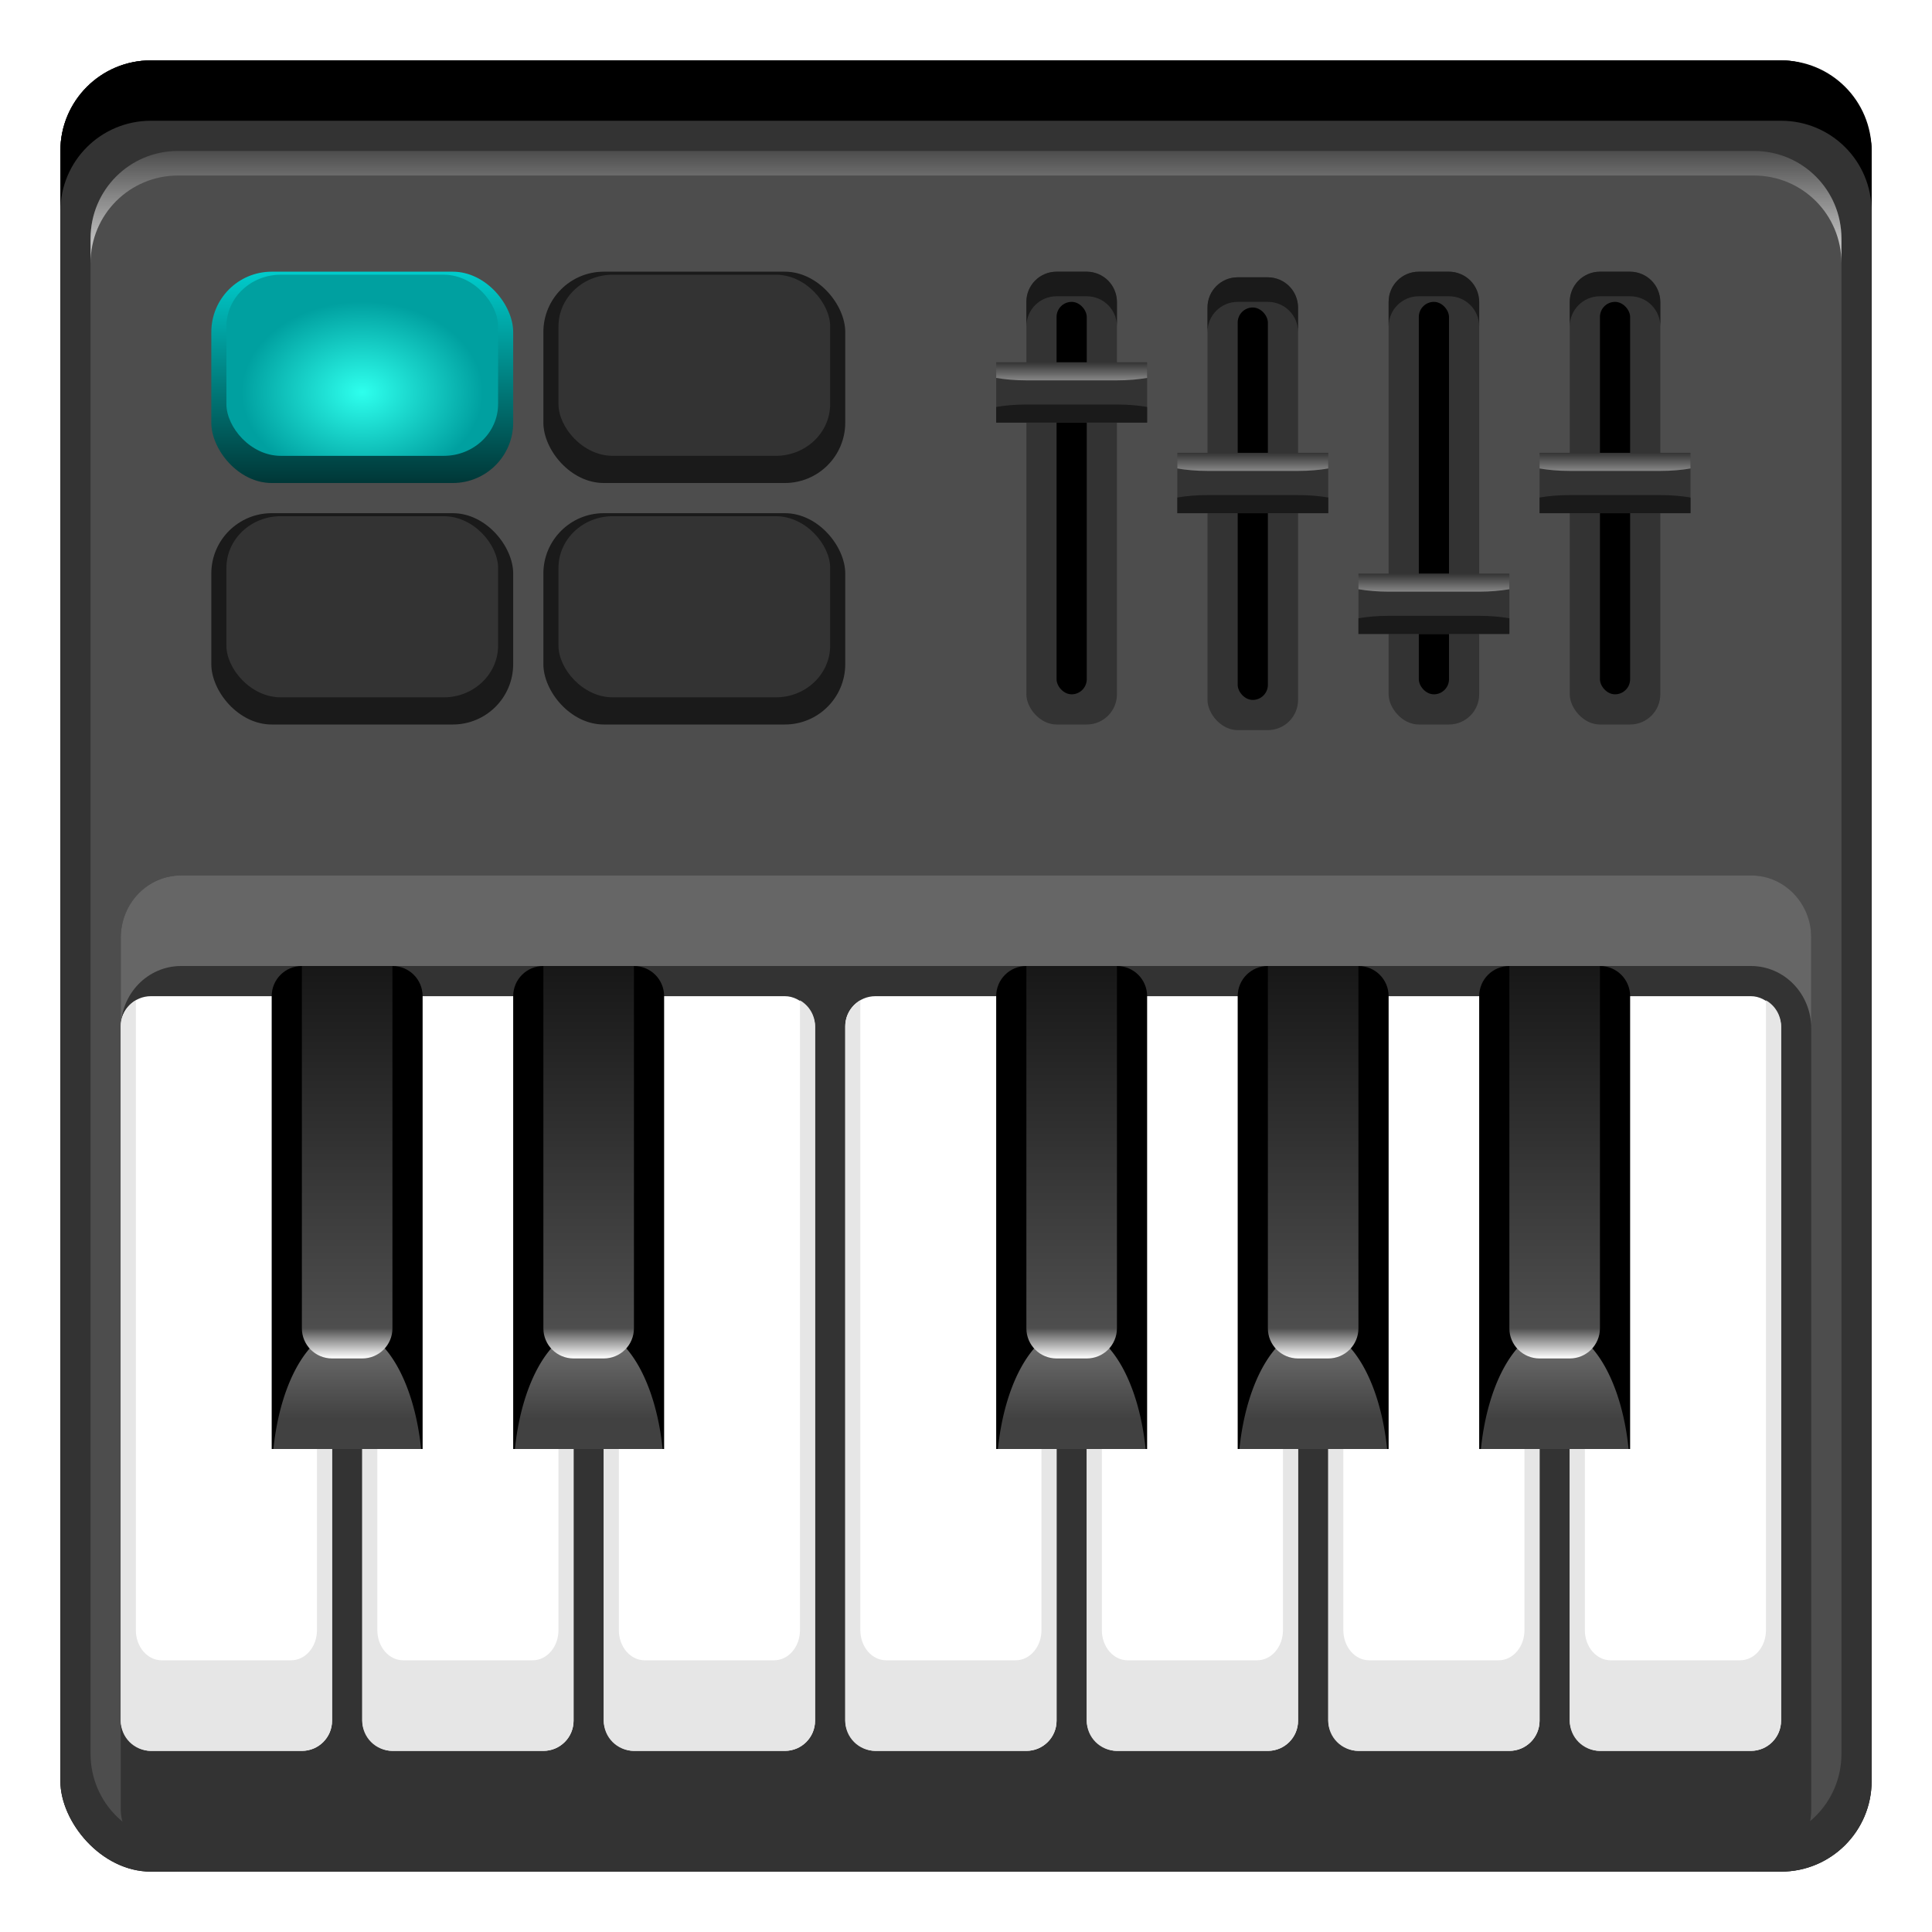 <?xml version="1.0" encoding="UTF-8" standalone="no"?>
<!-- Created with Inkscape (http://www.inkscape.org/) -->

<svg
   width="64.0px"
   height="64.0px"
   viewBox="0 0 64.0 64.0"
   version="1.1"
   id="SVGRoot"
   sodipodi:docname="keyboard-logo.svg"
   inkscape:version="1.1.1 (3bf5ae0d25, 2021-09-20)"
   inkscape:export-filename="L:\dev\ljas\midi-jar\assets\icons\1024x1024.png"
   inkscape:export-xdpi="1536"
   inkscape:export-ydpi="1536"
   xmlns:inkscape="http://www.inkscape.org/namespaces/inkscape"
   xmlns:sodipodi="http://sodipodi.sourceforge.net/DTD/sodipodi-0.dtd"
   xmlns:xlink="http://www.w3.org/1999/xlink"
   xmlns="http://www.w3.org/2000/svg"
   xmlns:svg="http://www.w3.org/2000/svg">
  <sodipodi:namedview
     id="namedview14"
     pagecolor="#ffffff"
     bordercolor="#666666"
     borderopacity="1.0"
     inkscape:pageshadow="2"
     inkscape:pageopacity="0.0"
     inkscape:pagecheckerboard="0"
     inkscape:document-units="px"
     showgrid="true"
     inkscape:zoom="8.6879694"
     inkscape:cx="12.661186"
     inkscape:cy="18.128517"
     inkscape:window-width="1826"
     inkscape:window-height="1051"
     inkscape:window-x="85"
     inkscape:window-y="2151"
     inkscape:window-maximized="1"
     inkscape:current-layer="layer1"
     inkscape:snap-bbox="true"
     inkscape:bbox-nodes="true"
     inkscape:snap-nodes="false"
     showguides="false">
    <inkscape:grid
       type="xygrid"
       id="grid20" />
    <sodipodi:guide
       position="-5,9"
       orientation="1,0"
       id="guide7568" />
  </sodipodi:namedview>
  <defs
     id="defs9">
    <linearGradient
       inkscape:collect="always"
       id="linearGradient29711">
      <stop
         style="stop-color:#171717;stop-opacity:1"
         offset="0"
         id="stop29707" />
      <stop
         style="stop-color:#4e4e4e;stop-opacity:1"
         offset="0.923"
         id="stop29941" />
      <stop
         style="stop-color:#ffffff;stop-opacity:1"
         offset="1"
         id="stop29709" />
    </linearGradient>
    <linearGradient
       inkscape:collect="always"
       id="linearGradient29307">
      <stop
         style="stop-color:#414141;stop-opacity:1"
         offset="0"
         id="stop29303" />
      <stop
         style="stop-color:#767676;stop-opacity:1"
         offset="1"
         id="stop29305" />
    </linearGradient>
    <linearGradient
       inkscape:collect="always"
       id="linearGradient27712">
      <stop
         style="stop-color:#bfbfbf;stop-opacity:1"
         offset="0"
         id="stop27708" />
      <stop
         style="stop-color:#bfbfbf;stop-opacity:0"
         offset="1"
         id="stop27710" />
    </linearGradient>
    <linearGradient
       inkscape:collect="always"
       id="linearGradient27356">
      <stop
         style="stop-color:#003737;stop-opacity:1"
         offset="0"
         id="stop27352" />
      <stop
         style="stop-color:#00cccc;stop-opacity:1"
         offset="1"
         id="stop27354" />
    </linearGradient>
    <linearGradient
       inkscape:collect="always"
       id="linearGradient12813">
      <stop
         style="stop-color:#2effed;stop-opacity:1"
         offset="0"
         id="stop12817" />
      <stop
         style="stop-color:#00a0a0;stop-opacity:1"
         offset="1"
         id="stop12819" />
    </linearGradient>
    <radialGradient
       inkscape:collect="always"
       xlink:href="#linearGradient12813"
       id="radialGradient24437"
       cx="18"
       cy="8.45"
       fx="18"
       fy="8.45"
       r="4.5"
       gradientTransform="matrix(-6.3465648e-8,-0.667,0.889,-9.8013765e-6,4.489,23)"
       gradientUnits="userSpaceOnUse" />
    <linearGradient
       inkscape:collect="always"
       xlink:href="#linearGradient27356"
       id="linearGradient27454"
       gradientUnits="userSpaceOnUse"
       x1="12"
       y1="14"
       x2="12"
       y2="7" />
    <linearGradient
       inkscape:collect="always"
       xlink:href="#linearGradient27712"
       id="linearGradient27670"
       x1="32"
       y1="8"
       x2="32"
       y2="5"
       gradientUnits="userSpaceOnUse" />
    <linearGradient
       inkscape:collect="always"
       xlink:href="#linearGradient27712"
       id="linearGradient28152"
       x1="40"
       y1="11"
       x2="40"
       y2="10"
       gradientUnits="userSpaceOnUse" />
    <linearGradient
       inkscape:collect="always"
       xlink:href="#linearGradient27712"
       id="linearGradient29067"
       gradientUnits="userSpaceOnUse"
       x1="40"
       y1="11"
       x2="40"
       y2="10" />
    <linearGradient
       inkscape:collect="always"
       xlink:href="#linearGradient27712"
       id="linearGradient29182"
       gradientUnits="userSpaceOnUse"
       x1="40"
       y1="11"
       x2="40"
       y2="10" />
    <linearGradient
       inkscape:collect="always"
       xlink:href="#linearGradient27712"
       id="linearGradient29297"
       gradientUnits="userSpaceOnUse"
       x1="40"
       y1="11"
       x2="40"
       y2="10" />
    <linearGradient
       inkscape:collect="always"
       xlink:href="#linearGradient29307"
       id="linearGradient29309"
       x1="12.5"
       y1="47"
       x2="12.5"
       y2="44"
       gradientUnits="userSpaceOnUse" />
    <linearGradient
       inkscape:collect="always"
       xlink:href="#linearGradient29711"
       id="linearGradient29713"
       x1="12.5"
       y1="32"
       x2="12.5"
       y2="45"
       gradientUnits="userSpaceOnUse" />
    <linearGradient
       inkscape:collect="always"
       xlink:href="#linearGradient29307"
       id="linearGradient29309-0"
       x1="12.5"
       y1="47"
       x2="12.5"
       y2="44"
       gradientUnits="userSpaceOnUse" />
    <linearGradient
       inkscape:collect="always"
       xlink:href="#linearGradient29711"
       id="linearGradient29713-4"
       x1="12.5"
       y1="32"
       x2="12.5"
       y2="45"
       gradientUnits="userSpaceOnUse" />
    <linearGradient
       inkscape:collect="always"
       xlink:href="#linearGradient29307"
       id="linearGradient29309-8"
       x1="12.5"
       y1="47"
       x2="12.5"
       y2="44"
       gradientUnits="userSpaceOnUse" />
    <linearGradient
       inkscape:collect="always"
       xlink:href="#linearGradient29711"
       id="linearGradient29713-2"
       x1="12.5"
       y1="32"
       x2="12.5"
       y2="45"
       gradientUnits="userSpaceOnUse" />
    <linearGradient
       inkscape:collect="always"
       xlink:href="#linearGradient29307"
       id="linearGradient29309-2"
       x1="12.5"
       y1="47"
       x2="12.5"
       y2="44"
       gradientUnits="userSpaceOnUse" />
    <linearGradient
       inkscape:collect="always"
       xlink:href="#linearGradient29711"
       id="linearGradient29713-29"
       x1="12.5"
       y1="32"
       x2="12.5"
       y2="45"
       gradientUnits="userSpaceOnUse" />
    <linearGradient
       inkscape:collect="always"
       xlink:href="#linearGradient29307"
       id="linearGradient29309-6"
       x1="12.5"
       y1="47"
       x2="12.5"
       y2="44"
       gradientUnits="userSpaceOnUse" />
    <linearGradient
       inkscape:collect="always"
       xlink:href="#linearGradient29711"
       id="linearGradient29713-5"
       x1="12.5"
       y1="32"
       x2="12.5"
       y2="45"
       gradientUnits="userSpaceOnUse" />
    <filter
       style="color-interpolation-filters:sRGB;"
       inkscape:label="Blur"
       id="filter31887"
       x="-0.04"
       y="-0.04"
       width="1.08"
       height="1.08">
      <feGaussianBlur
         stdDeviation="1 1"
         result="blur"
         id="feGaussianBlur31885" />
    </filter>
  </defs>
  <g
     inkscape:groupmode="layer"
     id="layer4"
     inkscape:label="Shadow">
    <rect
       style="display:inline;fill:#000000;stroke-width:0;stroke-linecap:round;filter:url(#filter31887)"
       id="rect3177-9"
       width="60"
       height="60"
       x="2"
       y="2"
       rx="3"
       ry="3" />
  </g>
  <g
     inkscape:groupmode="layer"
     id="layer3"
     inkscape:label="Controller"
     style="display:inline">
    <rect
       style="fill:#333333;stroke-width:0;stroke-linecap:round"
       id="rect3177"
       width="60"
       height="60"
       x="2"
       y="2"
       rx="3"
       ry="3" />
    <path
       id="rect3177-6"
       style="display:inline;fill:#000000;stroke-width:0;stroke-linecap:round"
       d="M 5,2 C 3.338,2 2,3.338 2,5 V 7 C 2,5.338 3.338,4 5,4 h 54 c 1.662,0 3,1.338 3,3 V 5 C 62,3.338 60.662,2 59,2 Z" />
    <path
       id="rect3177-8"
       style="display:inline;fill:#4d4d4d;stroke-width:0;stroke-linecap:round"
       d="M 5.9,5 H 58.1 C 59.707,5 61,6.293 61,7.9 V 58.1 C 61,59.707 59.707,61 58.1,61 H 5.9 C 4.293,61 3,59.707 3,58.1 V 7.9 C 3,6.293 4.293,5 5.9,5 Z"
       sodipodi:nodetypes="sssssssss" />
    <path
       id="rect3177-8-4"
       style="display:inline;fill:url(#linearGradient27670);fill-opacity:1;stroke-width:0;stroke-linecap:round"
       d="M 5.9,5 C 4.294,5 3,6.294 3,7.9 V 8.715 C 3,7.108 4.294,5.814 5.9,5.814 H 58.1 C 59.706,5.814 61,7.108 61,8.715 V 7.9 C 61,6.294 59.706,5 58.1,5 Z" />
    <rect
       style="display:inline;fill:#333333;stroke-width:0;stroke-linecap:round"
       id="rect7407"
       width="56"
       height="33"
       x="4"
       y="29"
       rx="2"
       ry="2.069" />
    <path
       id="rect7407-4"
       style="display:inline;fill:#666666;stroke-width:0;stroke-linecap:round"
       d="m 6,29 c -1.108,0 -2,0.922 -2,2.068 v 3 C 4,32.922 4.892,32 6,32 h 52 c 1.108,0 2,0.922 2,2.068 v -3 C 60,29.922 59.108,29 58,29 Z" />
  </g>
  <g
     inkscape:label="Buttons"
     inkscape:groupmode="layer"
     id="layer1"
     style="display:inline">
    <g
       id="g6257"
       style="display:inline"
       transform="translate(-3,2)">
      <rect
         style="display:inline;fill:#333333;stroke-width:0;stroke-linecap:round"
         id="rect2270-65"
         width="3"
         height="15"
         x="37"
         y="7"
         rx="1"
         ry="1" />
      <path
         id="rect2270-65-1"
         style="display:inline;fill:#1a1a1a;stroke-width:0;stroke-linecap:round"
         d="m 38,7 c -0.554,0 -1,0.446 -1,1 v 0.814 c 0,-0.554 0.446,-1 1,-1 h 1 c 0.554,0 1,0.446 1,1 V 8 C 40,7.446 39.554,7 39,7 Z" />
      <rect
         style="fill:#000000;stroke-width:0;stroke-linecap:round"
         id="rect4660"
         width="1"
         height="13"
         x="38"
         y="8"
         rx="0.5"
         ry="0.5" />
    </g>
    <g
       id="g6257-25"
       style="display:inline"
       transform="translate(9,2)">
      <rect
         style="display:inline;fill:#333333;stroke-width:0;stroke-linecap:round"
         id="rect2270-65-6"
         width="3"
         height="15"
         x="37"
         y="7"
         rx="1"
         ry="1" />
      <path
         id="rect2270-65-1-80"
         style="display:inline;fill:#1a1a1a;stroke-width:0;stroke-linecap:round"
         d="m 38,7 c -0.554,0 -1,0.446 -1,1 v 0.814 c 0,-0.554 0.446,-1 1,-1 h 1 c 0.554,0 1,0.446 1,1 V 8 C 40,7.446 39.554,7 39,7 Z" />
      <rect
         style="fill:#000000;stroke-width:0;stroke-linecap:round"
         id="rect4660-1"
         width="1"
         height="13"
         x="38"
         y="8"
         rx="0.5"
         ry="0.5" />
    </g>
    <g
       id="g6257-2"
       style="display:inline"
       transform="translate(3,2.186)">
      <rect
         style="display:inline;fill:#333333;stroke-width:0;stroke-linecap:round"
         id="rect2270-65-7"
         width="3"
         height="15"
         x="37"
         y="7"
         rx="1"
         ry="1" />
      <path
         id="rect2270-65-1-8"
         style="display:inline;fill:#1a1a1a;stroke-width:0;stroke-linecap:round"
         d="m 38,7 c -0.554,0 -1,0.446 -1,1 v 0.814 c 0,-0.554 0.446,-1 1,-1 h 1 c 0.554,0 1,0.446 1,1 V 8 C 40,7.446 39.554,7 39,7 Z" />
      <rect
         style="fill:#000000;stroke-width:0;stroke-linecap:round"
         id="rect4660-9"
         width="1"
         height="13"
         x="38"
         y="8"
         rx="0.5"
         ry="0.5" />
    </g>
    <g
       id="g10677-0-3"
       style="display:inline"
       transform="translate(47)">
      <rect
         style="fill:#ffffff;stroke-width:0;stroke-linecap:round"
         id="rect1306-52-97"
         width="7"
         height="25"
         x="5"
         y="33"
         rx="1"
         ry="1" />
      <path
         id="rect1306-4-8-22"
         style="display:inline;fill:#e6e6e6;stroke-width:0;stroke-linecap:round"
         d="M 5.5,33.137 C 5.201,33.309 5,33.629 5,34 v 23 c 0,0.554 0.446,1 1,1 h 5 c 0.554,0 1,-0.446 1,-1 V 34 c 0,-0.371 -0.201,-0.691 -0.5,-0.863 V 54 c 0,0.554 -0.383,1 -0.857,1 H 6.357 C 5.883,55 5.5,54.554 5.5,54 Z" />
    </g>
    <g
       id="g10677-0-9"
       style="display:inline"
       transform="translate(39)">
      <rect
         style="fill:#ffffff;stroke-width:0;stroke-linecap:round"
         id="rect1306-52-0"
         width="7"
         height="25"
         x="5"
         y="33"
         rx="1"
         ry="1" />
      <path
         id="rect1306-4-8-8"
         style="display:inline;fill:#e6e6e6;stroke-width:0;stroke-linecap:round"
         d="M 5.5,33.137 C 5.201,33.309 5,33.629 5,34 v 23 c 0,0.554 0.446,1 1,1 h 5 c 0.554,0 1,-0.446 1,-1 V 34 c 0,-0.371 -0.201,-0.691 -0.5,-0.863 V 54 c 0,0.554 -0.383,1 -0.857,1 H 6.357 C 5.883,55 5.5,54.554 5.5,54 Z" />
    </g>
    <g
       id="g10677-0-6"
       style="display:inline"
       transform="translate(31)">
      <rect
         style="fill:#ffffff;stroke-width:0;stroke-linecap:round"
         id="rect1306-52-7"
         width="7"
         height="25"
         x="5"
         y="33"
         rx="1"
         ry="1" />
      <path
         id="rect1306-4-8-1"
         style="display:inline;fill:#e6e6e6;stroke-width:0;stroke-linecap:round"
         d="M 5.5,33.137 C 5.201,33.309 5,33.629 5,34 v 23 c 0,0.554 0.446,1 1,1 h 5 c 0.554,0 1,-0.446 1,-1 V 34 c 0,-0.371 -0.201,-0.691 -0.5,-0.863 V 54 c 0,0.554 -0.383,1 -0.857,1 H 6.357 C 5.883,55 5.5,54.554 5.5,54 Z" />
    </g>
    <g
       id="g10677-0-89"
       style="display:inline"
       transform="translate(23)">
      <rect
         style="fill:#ffffff;stroke-width:0;stroke-linecap:round"
         id="rect1306-52-9"
         width="7"
         height="25"
         x="5"
         y="33"
         rx="1"
         ry="1" />
      <path
         id="rect1306-4-8-5"
         style="display:inline;fill:#e6e6e6;stroke-width:0;stroke-linecap:round"
         d="M 5.5,33.137 C 5.201,33.309 5,33.629 5,34 v 23 c 0,0.554 0.446,1 1,1 h 5 c 0.554,0 1,-0.446 1,-1 V 34 c 0,-0.371 -0.201,-0.691 -0.5,-0.863 V 54 c 0,0.554 -0.383,1 -0.857,1 H 6.357 C 5.883,55 5.5,54.554 5.5,54 Z" />
    </g>
    <g
       id="g10677-0"
       style="display:inline"
       transform="translate(7)">
      <rect
         style="fill:#ffffff;stroke-width:0;stroke-linecap:round"
         id="rect1306-52"
         width="7"
         height="25"
         x="5"
         y="33"
         rx="1"
         ry="1" />
      <path
         id="rect1306-4-8"
         style="display:inline;fill:#e6e6e6;stroke-width:0;stroke-linecap:round"
         d="M 5.5,33.137 C 5.201,33.309 5,33.629 5,34 v 23 c 0,0.554 0.446,1 1,1 h 5 c 0.554,0 1,-0.446 1,-1 V 34 c 0,-0.371 -0.201,-0.691 -0.5,-0.863 V 54 c 0,0.554 -0.383,1 -0.857,1 H 6.357 C 5.883,55 5.5,54.554 5.5,54 Z" />
    </g>
    <g
       id="g10677-0-8"
       style="display:inline"
       transform="translate(15)">
      <rect
         style="fill:#ffffff;stroke-width:0;stroke-linecap:round"
         id="rect1306-52-6"
         width="7"
         height="25"
         x="5"
         y="33"
         rx="1"
         ry="1" />
      <path
         id="rect1306-4-8-2"
         style="display:inline;fill:#e6e6e6;stroke-width:0;stroke-linecap:round"
         d="M 5.5,33.137 C 5.201,33.309 5,33.629 5,34 v 23 c 0,0.554 0.446,1 1,1 h 5 c 0.554,0 1,-0.446 1,-1 V 34 c 0,-0.371 -0.201,-0.691 -0.5,-0.863 V 54 c 0,0.554 -0.383,1 -0.857,1 H 6.357 C 5.883,55 5.5,54.554 5.5,54 Z" />
    </g>
    <g
       id="g10677"
       transform="translate(-1)">
      <rect
         style="fill:#ffffff;stroke-width:0;stroke-linecap:round"
         id="rect1306"
         width="7"
         height="25"
         x="5"
         y="33"
         rx="1"
         ry="1" />
      <path
         id="rect1306-4"
         style="display:inline;fill:#e6e6e6;stroke-width:0;stroke-linecap:round"
         d="M 5.5,33.137 C 5.201,33.309 5,33.629 5,34 v 23 c 0,0.554 0.446,1 1,1 h 5 c 0.554,0 1,-0.446 1,-1 V 34 c 0,-0.371 -0.201,-0.691 -0.5,-0.863 V 54 c 0,0.554 -0.383,1 -0.857,1 H 6.357 C 5.883,55 5.5,54.554 5.5,54 Z" />
    </g>
    <g
       id="g10682"
       transform="translate(-1)">
      <path
         id="rect1810"
         style="fill:#000000;stroke-width:0;stroke-linecap:round"
         d="m 11,32 c -0.554,0 -1,0.446 -1,1 v 15 h 5 V 33 c 0,-0.554 -0.446,-1 -1,-1 z" />
      <path
         id="path10289"
         style="fill:url(#linearGradient29309);fill-opacity:1;stroke-width:0;stroke-linecap:round"
         d="m 12.5,44 a 2.5,5 0 0 0 -2.443,4 h 4.893 A 2.5,5 0 0 0 12.5,44 Z" />
      <path
         id="rect1810-5"
         style="display:inline;fill:url(#linearGradient29713);fill-opacity:1;stroke-width:0;stroke-linecap:round"
         d="m 11,32 v 12 c 0,0.554 0.446,1 1,1 h 1 c 0.554,0 1,-0.446 1,-1 V 32 Z" />
    </g>
    <g
       id="g10682-6"
       transform="translate(7)"
       style="display:inline">
      <path
         id="rect1810-0"
         style="fill:#000000;stroke-width:0;stroke-linecap:round"
         d="m 11,32 c -0.554,0 -1,0.446 -1,1 v 15 h 5 V 33 c 0,-0.554 -0.446,-1 -1,-1 z" />
      <path
         id="path10289-0"
         style="fill:url(#linearGradient29309-0);fill-opacity:1;stroke-width:0;stroke-linecap:round"
         d="m 12.5,44 a 2.5,5 0 0 0 -2.443,4 h 4.893 A 2.5,5 0 0 0 12.5,44 Z" />
      <path
         id="rect1810-5-0"
         style="display:inline;fill:url(#linearGradient29713-4);fill-opacity:1;stroke-width:0;stroke-linecap:round"
         d="m 11,32 v 12 c 0,0.554 0.446,1 1,1 h 1 c 0.554,0 1,-0.446 1,-1 V 32 Z" />
    </g>
    <g
       id="g10682-2"
       transform="translate(23)"
       style="display:inline">
      <path
         id="rect1810-2"
         style="fill:#000000;stroke-width:0;stroke-linecap:round"
         d="m 11,32 c -0.554,0 -1,0.446 -1,1 v 15 h 5 V 33 c 0,-0.554 -0.446,-1 -1,-1 z" />
      <path
         id="path10289-1"
         style="fill:url(#linearGradient29309-8);fill-opacity:1;stroke-width:0;stroke-linecap:round"
         d="m 12.5,44 a 2.5,5 0 0 0 -2.443,4 h 4.893 A 2.5,5 0 0 0 12.5,44 Z" />
      <path
         id="rect1810-5-1"
         style="display:inline;fill:url(#linearGradient29713-2);fill-opacity:1;stroke-width:0;stroke-linecap:round"
         d="m 11,32 v 12 c 0,0.554 0.446,1 1,1 h 1 c 0.554,0 1,-0.446 1,-1 V 32 Z" />
    </g>
    <g
       id="g10682-8"
       transform="translate(31)"
       style="display:inline">
      <path
         id="rect1810-09"
         style="fill:#000000;stroke-width:0;stroke-linecap:round"
         d="m 11,32 c -0.554,0 -1,0.446 -1,1 v 15 h 5 V 33 c 0,-0.554 -0.446,-1 -1,-1 z" />
      <path
         id="path10289-7"
         style="fill:url(#linearGradient29309-2);fill-opacity:1;stroke-width:0;stroke-linecap:round"
         d="m 12.5,44 a 2.5,5 0 0 0 -2.443,4 h 4.893 A 2.5,5 0 0 0 12.5,44 Z" />
      <path
         id="rect1810-5-8"
         style="display:inline;fill:url(#linearGradient29713-29);fill-opacity:1;stroke-width:0;stroke-linecap:round"
         d="m 11,32 v 12 c 0,0.554 0.446,1 1,1 h 1 c 0.554,0 1,-0.446 1,-1 V 32 Z" />
    </g>
    <g
       id="g10682-0"
       transform="translate(39)"
       style="display:inline">
      <path
         id="rect1810-7"
         style="fill:#000000;stroke-width:0;stroke-linecap:round"
         d="m 11,32 c -0.554,0 -1,0.446 -1,1 v 15 h 5 V 33 c 0,-0.554 -0.446,-1 -1,-1 z" />
      <path
         id="path10289-6"
         style="fill:url(#linearGradient29309-6);fill-opacity:1;stroke-width:0;stroke-linecap:round"
         d="m 12.5,44 a 2.5,5 0 0 0 -2.443,4 h 4.893 A 2.5,5 0 0 0 12.5,44 Z" />
      <path
         id="rect1810-5-4"
         style="display:inline;fill:url(#linearGradient29713-5);fill-opacity:1;stroke-width:0;stroke-linecap:round"
         d="m 11,32 v 12 c 0,0.554 0.446,1 1,1 h 1 c 0.554,0 1,-0.446 1,-1 V 32 Z" />
    </g>
    <g
       id="g6252"
       transform="translate(-3,2)">
      <rect
         style="fill:#333333;stroke-width:0;stroke-linecap:round"
         id="rect2467"
         width="5"
         height="2"
         x="36"
         y="10" />
      <path
         id="rect2467-54"
         style="display:inline;fill:url(#linearGradient28152);fill-opacity:1;stroke-width:0;stroke-linecap:round"
         d="m 36,10 v 0.519 C 36.294,10.57 36.635,10.6 37,10.6 h 3 c 0.365,0 0.706,-0.03 1,-0.081 V 10 Z" />
      <path
         id="rect2467-54-0"
         style="display:inline;fill:#1a1a1a;stroke-width:0;stroke-linecap:round"
         d="M 36,12 V 11.481 C 36.294,11.43 36.635,11.4 37,11.4 h 3 c 0.365,0 0.706,0.03 1,0.081 V 12 Z" />
    </g>
    <g
       id="g6252-2"
       transform="translate(3,5)"
       style="display:inline">
      <rect
         style="fill:#333333;stroke-width:0;stroke-linecap:round"
         id="rect2467-09"
         width="5"
         height="2"
         x="36"
         y="10" />
      <path
         id="rect2467-54-10"
         style="display:inline;fill:url(#linearGradient29067);fill-opacity:1;stroke-width:0;stroke-linecap:round"
         d="m 36,10 v 0.519 C 36.294,10.57 36.635,10.6 37,10.6 h 3 c 0.365,0 0.706,-0.03 1,-0.081 V 10 Z" />
      <path
         id="rect2467-54-0-3"
         style="display:inline;fill:#1a1a1a;stroke-width:0;stroke-linecap:round"
         d="M 36,12 V 11.481 C 36.294,11.43 36.635,11.4 37,11.4 h 3 c 0.365,0 0.706,0.03 1,0.081 V 12 Z" />
    </g>
    <g
       id="g6765"
       transform="translate(0,2)">
      <rect
         style="fill:url(#linearGradient27454);fill-opacity:1;stroke-width:0;stroke-linecap:round"
         id="rect1975"
         width="10"
         height="7"
         x="7"
         y="7"
         rx="2"
         ry="2" />
      <rect
         style="display:inline;fill:url(#radialGradient24437);fill-opacity:1;stroke-width:0;stroke-linecap:round"
         id="rect1975-9"
         width="9"
         height="6"
         x="7.5"
         y="7.1"
         rx="1.8"
         ry="1.714" />
    </g>
    <g
       id="g6765-4"
       style="display:inline"
       transform="translate(11,2)">
      <rect
         style="fill:#1a1a1a;stroke-width:0;stroke-linecap:round"
         id="rect1975-1"
         width="10"
         height="7"
         x="7"
         y="7"
         rx="2"
         ry="2" />
      <rect
         style="display:inline;fill:#333333;stroke-width:0;stroke-linecap:round"
         id="rect1975-9-3"
         width="9"
         height="6"
         x="7.5"
         y="7.1"
         rx="1.8"
         ry="1.714" />
    </g>
    <g
       id="g6765-6"
       style="display:inline"
       transform="translate(0,10)">
      <rect
         style="fill:#1a1a1a;stroke-width:0;stroke-linecap:round"
         id="rect1975-6"
         width="10"
         height="7"
         x="7"
         y="7"
         rx="2"
         ry="2" />
      <rect
         style="display:inline;fill:#333333;stroke-width:0;stroke-linecap:round"
         id="rect1975-9-1"
         width="9"
         height="6"
         x="7.5"
         y="7.1"
         rx="1.8"
         ry="1.714" />
    </g>
    <g
       id="g6765-7"
       style="display:inline"
       transform="translate(11,10)">
      <rect
         style="fill:#1a1a1a;stroke-width:0;stroke-linecap:round"
         id="rect1975-3"
         width="10"
         height="7"
         x="7"
         y="7"
         rx="2"
         ry="2" />
      <rect
         style="display:inline;fill:#333333;stroke-width:0;stroke-linecap:round"
         id="rect1975-9-0"
         width="9"
         height="6"
         x="7.5"
         y="7.1"
         rx="1.8"
         ry="1.714" />
    </g>
    <g
       id="g6257-6"
       style="display:inline"
       transform="translate(15,2)">
      <rect
         style="display:inline;fill:#333333;stroke-width:0;stroke-linecap:round"
         id="rect2270-65-9"
         width="3"
         height="15"
         x="37"
         y="7"
         rx="1"
         ry="1" />
      <path
         id="rect2270-65-1-4"
         style="display:inline;fill:#1a1a1a;stroke-width:0;stroke-linecap:round"
         d="m 38,7 c -0.554,0 -1,0.446 -1,1 v 0.814 c 0,-0.554 0.446,-1 1,-1 h 1 c 0.554,0 1,0.446 1,1 V 8 C 40,7.446 39.554,7 39,7 Z" />
      <rect
         style="fill:#000000;stroke-width:0;stroke-linecap:round"
         id="rect4660-12"
         width="1"
         height="13"
         x="38"
         y="8"
         rx="0.5"
         ry="0.5" />
    </g>
    <g
       id="g6252-5"
       transform="translate(9,9)"
       style="display:inline">
      <rect
         style="fill:#333333;stroke-width:0;stroke-linecap:round"
         id="rect2467-7"
         width="5"
         height="2"
         x="36"
         y="10" />
      <path
         id="rect2467-54-3"
         style="display:inline;fill:url(#linearGradient29182);fill-opacity:1;stroke-width:0;stroke-linecap:round"
         d="m 36,10 v 0.519 C 36.294,10.57 36.635,10.6 37,10.6 h 3 c 0.365,0 0.706,-0.03 1,-0.081 V 10 Z" />
      <path
         id="rect2467-54-0-7"
         style="display:inline;fill:#1a1a1a;stroke-width:0;stroke-linecap:round"
         d="M 36,12 V 11.481 C 36.294,11.43 36.635,11.4 37,11.4 h 3 c 0.365,0 0.706,0.03 1,0.081 V 12 Z" />
    </g>
    <g
       id="g6252-50"
       transform="translate(15,5)"
       style="display:inline">
      <rect
         style="fill:#333333;stroke-width:0;stroke-linecap:round"
         id="rect2467-73"
         width="5"
         height="2"
         x="36"
         y="10" />
      <path
         id="rect2467-54-5"
         style="display:inline;fill:url(#linearGradient29297);fill-opacity:1;stroke-width:0;stroke-linecap:round"
         d="m 36,10 v 0.519 C 36.294,10.57 36.635,10.6 37,10.6 h 3 c 0.365,0 0.706,-0.03 1,-0.081 V 10 Z" />
      <path
         id="rect2467-54-0-2"
         style="display:inline;fill:#1a1a1a;stroke-width:0;stroke-linecap:round"
         d="M 36,12 V 11.481 C 36.294,11.43 36.635,11.4 37,11.4 h 3 c 0.365,0 0.706,0.03 1,0.081 V 12 Z" />
    </g>
  </g>
</svg>
